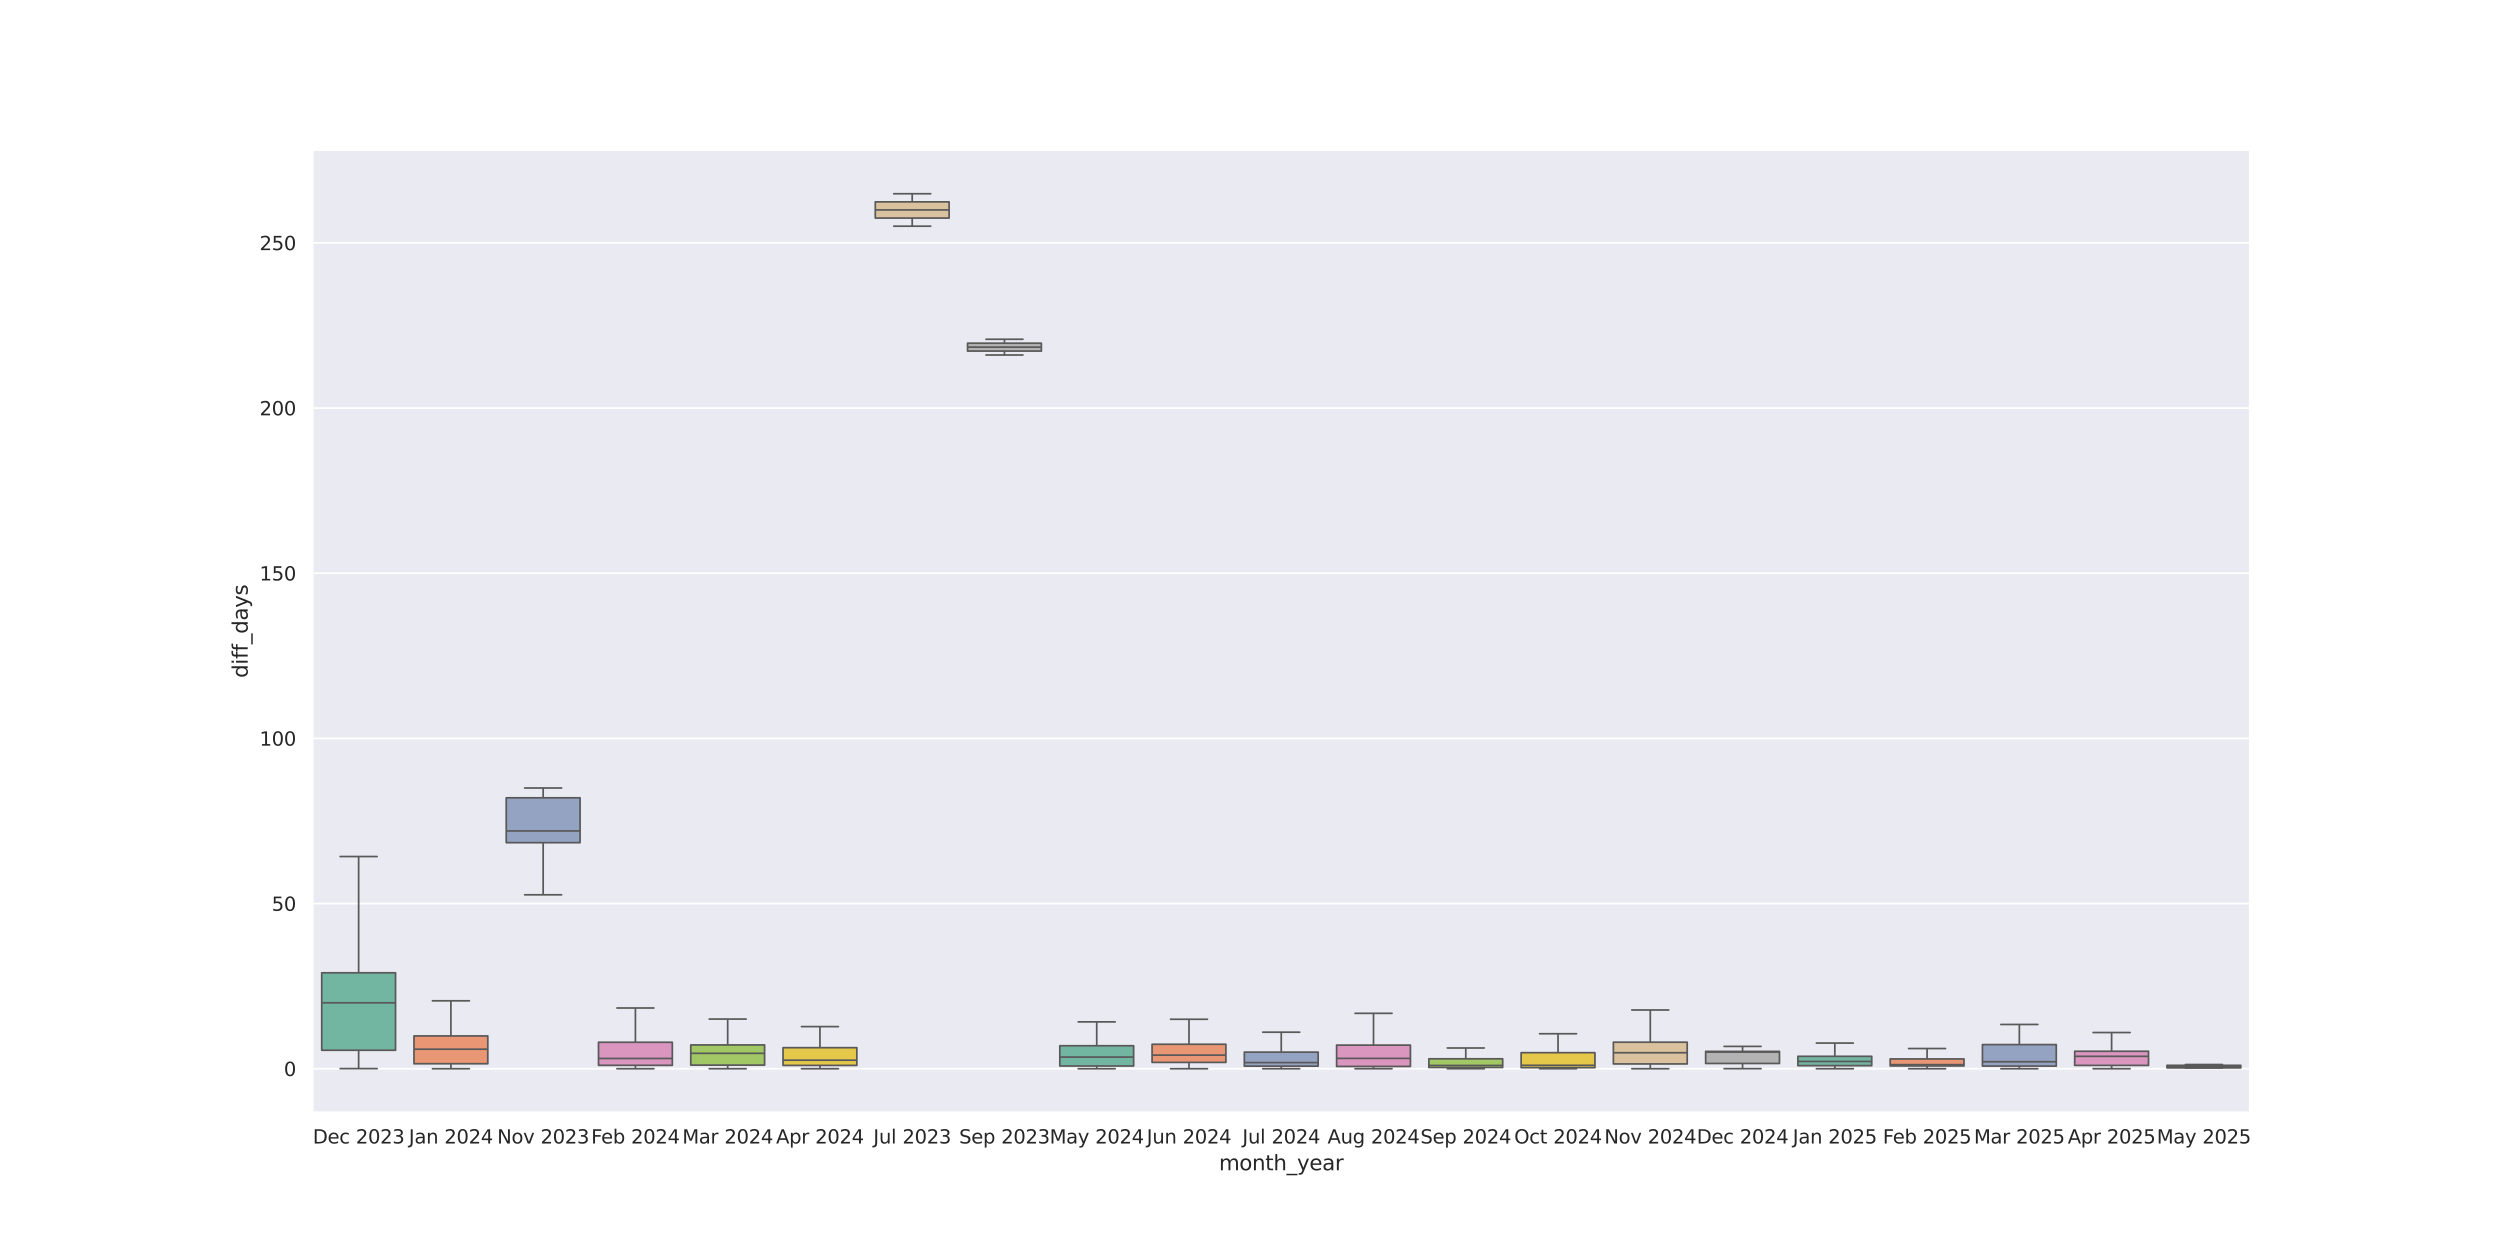 <?xml version="1.0" encoding="utf-8" standalone="no"?>
<!DOCTYPE svg PUBLIC "-//W3C//DTD SVG 1.1//EN"
  "http://www.w3.org/Graphics/SVG/1.1/DTD/svg11.dtd">
<svg xmlns:xlink="http://www.w3.org/1999/xlink" width="1440pt" height="720pt" viewBox="0 0 1440 720" xmlns="http://www.w3.org/2000/svg" version="1.1">
 <defs>
  <style type="text/css">*{stroke-linejoin: round; stroke-linecap: butt}</style>
 </defs>
 <g id="figure_1">
  <g id="patch_1">
   <path d="M 0 720 
L 1440 720 
L 1440 0 
L 0 0 
z
" style="fill: #ffffff"/>
  </g>
  <g id="axes_1">
   <g id="patch_2">
    <path d="M 180 640.8 
L 1296 640.8 
L 1296 86.4 
L 180 86.4 
z
" style="fill: #eaeaf2"/>
   </g>
   <g id="matplotlib.axis_1">
    <g id="xtick_1">
     <g id="text_1">
      <!-- Dec 2023 -->
      <g style="fill: #262626" transform="translate(180.183 658.658) scale(0.11 -0.11)">
       <defs>
        <path id="DejaVuSans-44" d="M 1259 4147 
L 1259 519 
L 2022 519 
Q 2988 519 3436 956 
Q 3884 1394 3884 2338 
Q 3884 3275 3436 3711 
Q 2988 4147 2022 4147 
L 1259 4147 
z
M 628 4666 
L 1925 4666 
Q 3281 4666 3915 4102 
Q 4550 3538 4550 2338 
Q 4550 1131 3912 565 
Q 3275 0 1925 0 
L 628 0 
L 628 4666 
z
" transform="scale(0.016)"/>
        <path id="DejaVuSans-65" d="M 3597 1894 
L 3597 1613 
L 953 1613 
Q 991 1019 1311 708 
Q 1631 397 2203 397 
Q 2534 397 2845 478 
Q 3156 559 3463 722 
L 3463 178 
Q 3153 47 2828 -22 
Q 2503 -91 2169 -91 
Q 1331 -91 842 396 
Q 353 884 353 1716 
Q 353 2575 817 3079 
Q 1281 3584 2069 3584 
Q 2775 3584 3186 3129 
Q 3597 2675 3597 1894 
z
M 3022 2063 
Q 3016 2534 2758 2815 
Q 2500 3097 2075 3097 
Q 1594 3097 1305 2825 
Q 1016 2553 972 2059 
L 3022 2063 
z
" transform="scale(0.016)"/>
        <path id="DejaVuSans-63" d="M 3122 3366 
L 3122 2828 
Q 2878 2963 2633 3030 
Q 2388 3097 2138 3097 
Q 1578 3097 1268 2742 
Q 959 2388 959 1747 
Q 959 1106 1268 751 
Q 1578 397 2138 397 
Q 2388 397 2633 464 
Q 2878 531 3122 666 
L 3122 134 
Q 2881 22 2623 -34 
Q 2366 -91 2075 -91 
Q 1284 -91 818 406 
Q 353 903 353 1747 
Q 353 2603 823 3093 
Q 1294 3584 2113 3584 
Q 2378 3584 2631 3529 
Q 2884 3475 3122 3366 
z
" transform="scale(0.016)"/>
        <path id="DejaVuSans-20" transform="scale(0.016)"/>
        <path id="DejaVuSans-32" d="M 1228 531 
L 3431 531 
L 3431 0 
L 469 0 
L 469 531 
Q 828 903 1448 1529 
Q 2069 2156 2228 2338 
Q 2531 2678 2651 2914 
Q 2772 3150 2772 3378 
Q 2772 3750 2511 3984 
Q 2250 4219 1831 4219 
Q 1534 4219 1204 4116 
Q 875 4013 500 3803 
L 500 4441 
Q 881 4594 1212 4672 
Q 1544 4750 1819 4750 
Q 2544 4750 2975 4387 
Q 3406 4025 3406 3419 
Q 3406 3131 3298 2873 
Q 3191 2616 2906 2266 
Q 2828 2175 2409 1742 
Q 1991 1309 1228 531 
z
" transform="scale(0.016)"/>
        <path id="DejaVuSans-30" d="M 2034 4250 
Q 1547 4250 1301 3770 
Q 1056 3291 1056 2328 
Q 1056 1369 1301 889 
Q 1547 409 2034 409 
Q 2525 409 2770 889 
Q 3016 1369 3016 2328 
Q 3016 3291 2770 3770 
Q 2525 4250 2034 4250 
z
M 2034 4750 
Q 2819 4750 3233 4129 
Q 3647 3509 3647 2328 
Q 3647 1150 3233 529 
Q 2819 -91 2034 -91 
Q 1250 -91 836 529 
Q 422 1150 422 2328 
Q 422 3509 836 4129 
Q 1250 4750 2034 4750 
z
" transform="scale(0.016)"/>
        <path id="DejaVuSans-33" d="M 2597 2516 
Q 3050 2419 3304 2112 
Q 3559 1806 3559 1356 
Q 3559 666 3084 287 
Q 2609 -91 1734 -91 
Q 1441 -91 1130 -33 
Q 819 25 488 141 
L 488 750 
Q 750 597 1062 519 
Q 1375 441 1716 441 
Q 2309 441 2620 675 
Q 2931 909 2931 1356 
Q 2931 1769 2642 2001 
Q 2353 2234 1838 2234 
L 1294 2234 
L 1294 2753 
L 1863 2753 
Q 2328 2753 2575 2939 
Q 2822 3125 2822 3475 
Q 2822 3834 2567 4026 
Q 2313 4219 1838 4219 
Q 1578 4219 1281 4162 
Q 984 4106 628 3988 
L 628 4550 
Q 988 4650 1302 4700 
Q 1616 4750 1894 4750 
Q 2613 4750 3031 4423 
Q 3450 4097 3450 3541 
Q 3450 3153 3228 2886 
Q 3006 2619 2597 2516 
z
" transform="scale(0.016)"/>
       </defs>
       <use xlink:href="#DejaVuSans-44"/>
       <use xlink:href="#DejaVuSans-65" transform="translate(77.002 0)"/>
       <use xlink:href="#DejaVuSans-63" transform="translate(138.525 0)"/>
       <use xlink:href="#DejaVuSans-20" transform="translate(193.506 0)"/>
       <use xlink:href="#DejaVuSans-32" transform="translate(225.293 0)"/>
       <use xlink:href="#DejaVuSans-30" transform="translate(288.916 0)"/>
       <use xlink:href="#DejaVuSans-32" transform="translate(352.539 0)"/>
       <use xlink:href="#DejaVuSans-33" transform="translate(416.162 0)"/>
      </g>
     </g>
    </g>
    <g id="xtick_2">
     <g id="text_2">
      <!-- Jan 2024 -->
      <g style="fill: #262626" transform="translate(235.49 658.658) scale(0.11 -0.11)">
       <defs>
        <path id="DejaVuSans-4a" d="M 628 4666 
L 1259 4666 
L 1259 325 
Q 1259 -519 939 -900 
Q 619 -1281 -91 -1281 
L -331 -1281 
L -331 -750 
L -134 -750 
Q 284 -750 456 -515 
Q 628 -281 628 325 
L 628 4666 
z
" transform="scale(0.016)"/>
        <path id="DejaVuSans-61" d="M 2194 1759 
Q 1497 1759 1228 1600 
Q 959 1441 959 1056 
Q 959 750 1161 570 
Q 1363 391 1709 391 
Q 2188 391 2477 730 
Q 2766 1069 2766 1631 
L 2766 1759 
L 2194 1759 
z
M 3341 1997 
L 3341 0 
L 2766 0 
L 2766 531 
Q 2569 213 2275 61 
Q 1981 -91 1556 -91 
Q 1019 -91 701 211 
Q 384 513 384 1019 
Q 384 1609 779 1909 
Q 1175 2209 1959 2209 
L 2766 2209 
L 2766 2266 
Q 2766 2663 2505 2880 
Q 2244 3097 1772 3097 
Q 1472 3097 1187 3025 
Q 903 2953 641 2809 
L 641 3341 
Q 956 3463 1253 3523 
Q 1550 3584 1831 3584 
Q 2591 3584 2966 3190 
Q 3341 2797 3341 1997 
z
" transform="scale(0.016)"/>
        <path id="DejaVuSans-6e" d="M 3513 2113 
L 3513 0 
L 2938 0 
L 2938 2094 
Q 2938 2591 2744 2837 
Q 2550 3084 2163 3084 
Q 1697 3084 1428 2787 
Q 1159 2491 1159 1978 
L 1159 0 
L 581 0 
L 581 3500 
L 1159 3500 
L 1159 2956 
Q 1366 3272 1645 3428 
Q 1925 3584 2291 3584 
Q 2894 3584 3203 3211 
Q 3513 2838 3513 2113 
z
" transform="scale(0.016)"/>
        <path id="DejaVuSans-34" d="M 2419 4116 
L 825 1625 
L 2419 1625 
L 2419 4116 
z
M 2253 4666 
L 3047 4666 
L 3047 1625 
L 3713 1625 
L 3713 1100 
L 3047 1100 
L 3047 0 
L 2419 0 
L 2419 1100 
L 313 1100 
L 313 1709 
L 2253 4666 
z
" transform="scale(0.016)"/>
       </defs>
       <use xlink:href="#DejaVuSans-4a"/>
       <use xlink:href="#DejaVuSans-61" transform="translate(29.492 0)"/>
       <use xlink:href="#DejaVuSans-6e" transform="translate(90.771 0)"/>
       <use xlink:href="#DejaVuSans-20" transform="translate(154.15 0)"/>
       <use xlink:href="#DejaVuSans-32" transform="translate(185.938 0)"/>
       <use xlink:href="#DejaVuSans-30" transform="translate(249.561 0)"/>
       <use xlink:href="#DejaVuSans-32" transform="translate(313.184 0)"/>
       <use xlink:href="#DejaVuSans-34" transform="translate(376.807 0)"/>
      </g>
     </g>
    </g>
    <g id="xtick_3">
     <g id="text_3">
      <!-- Nov 2023 -->
      <g style="fill: #262626" transform="translate(286.376 658.658) scale(0.11 -0.11)">
       <defs>
        <path id="DejaVuSans-4e" d="M 628 4666 
L 1478 4666 
L 3547 763 
L 3547 4666 
L 4159 4666 
L 4159 0 
L 3309 0 
L 1241 3903 
L 1241 0 
L 628 0 
L 628 4666 
z
" transform="scale(0.016)"/>
        <path id="DejaVuSans-6f" d="M 1959 3097 
Q 1497 3097 1228 2736 
Q 959 2375 959 1747 
Q 959 1119 1226 758 
Q 1494 397 1959 397 
Q 2419 397 2687 759 
Q 2956 1122 2956 1747 
Q 2956 2369 2687 2733 
Q 2419 3097 1959 3097 
z
M 1959 3584 
Q 2709 3584 3137 3096 
Q 3566 2609 3566 1747 
Q 3566 888 3137 398 
Q 2709 -91 1959 -91 
Q 1206 -91 779 398 
Q 353 888 353 1747 
Q 353 2609 779 3096 
Q 1206 3584 1959 3584 
z
" transform="scale(0.016)"/>
        <path id="DejaVuSans-76" d="M 191 3500 
L 800 3500 
L 1894 563 
L 2988 3500 
L 3597 3500 
L 2284 0 
L 1503 0 
L 191 3500 
z
" transform="scale(0.016)"/>
       </defs>
       <use xlink:href="#DejaVuSans-4e"/>
       <use xlink:href="#DejaVuSans-6f" transform="translate(74.805 0)"/>
       <use xlink:href="#DejaVuSans-76" transform="translate(135.986 0)"/>
       <use xlink:href="#DejaVuSans-20" transform="translate(195.166 0)"/>
       <use xlink:href="#DejaVuSans-32" transform="translate(226.953 0)"/>
       <use xlink:href="#DejaVuSans-30" transform="translate(290.576 0)"/>
       <use xlink:href="#DejaVuSans-32" transform="translate(354.199 0)"/>
       <use xlink:href="#DejaVuSans-33" transform="translate(417.822 0)"/>
      </g>
     </g>
    </g>
    <g id="xtick_4">
     <g id="text_4">
      <!-- Feb 2024 -->
      <g style="fill: #262626" transform="translate(340.518 658.658) scale(0.11 -0.11)">
       <defs>
        <path id="DejaVuSans-46" d="M 628 4666 
L 3309 4666 
L 3309 4134 
L 1259 4134 
L 1259 2759 
L 3109 2759 
L 3109 2228 
L 1259 2228 
L 1259 0 
L 628 0 
L 628 4666 
z
" transform="scale(0.016)"/>
        <path id="DejaVuSans-62" d="M 3116 1747 
Q 3116 2381 2855 2742 
Q 2594 3103 2138 3103 
Q 1681 3103 1420 2742 
Q 1159 2381 1159 1747 
Q 1159 1113 1420 752 
Q 1681 391 2138 391 
Q 2594 391 2855 752 
Q 3116 1113 3116 1747 
z
M 1159 2969 
Q 1341 3281 1617 3432 
Q 1894 3584 2278 3584 
Q 2916 3584 3314 3078 
Q 3713 2572 3713 1747 
Q 3713 922 3314 415 
Q 2916 -91 2278 -91 
Q 1894 -91 1617 61 
Q 1341 213 1159 525 
L 1159 0 
L 581 0 
L 581 4863 
L 1159 4863 
L 1159 2969 
z
" transform="scale(0.016)"/>
       </defs>
       <use xlink:href="#DejaVuSans-46"/>
       <use xlink:href="#DejaVuSans-65" transform="translate(52.02 0)"/>
       <use xlink:href="#DejaVuSans-62" transform="translate(113.543 0)"/>
       <use xlink:href="#DejaVuSans-20" transform="translate(177.02 0)"/>
       <use xlink:href="#DejaVuSans-32" transform="translate(208.807 0)"/>
       <use xlink:href="#DejaVuSans-30" transform="translate(272.43 0)"/>
       <use xlink:href="#DejaVuSans-32" transform="translate(336.053 0)"/>
       <use xlink:href="#DejaVuSans-34" transform="translate(399.676 0)"/>
      </g>
     </g>
    </g>
    <g id="xtick_5">
     <g id="text_5">
      <!-- Mar 2024 -->
      <g style="fill: #262626" transform="translate(393.02 658.658) scale(0.11 -0.11)">
       <defs>
        <path id="DejaVuSans-4d" d="M 628 4666 
L 1569 4666 
L 2759 1491 
L 3956 4666 
L 4897 4666 
L 4897 0 
L 4281 0 
L 4281 4097 
L 3078 897 
L 2444 897 
L 1241 4097 
L 1241 0 
L 628 0 
L 628 4666 
z
" transform="scale(0.016)"/>
        <path id="DejaVuSans-72" d="M 2631 2963 
Q 2534 3019 2420 3045 
Q 2306 3072 2169 3072 
Q 1681 3072 1420 2755 
Q 1159 2438 1159 1844 
L 1159 0 
L 581 0 
L 581 3500 
L 1159 3500 
L 1159 2956 
Q 1341 3275 1631 3429 
Q 1922 3584 2338 3584 
Q 2397 3584 2469 3576 
Q 2541 3569 2628 3553 
L 2631 2963 
z
" transform="scale(0.016)"/>
       </defs>
       <use xlink:href="#DejaVuSans-4d"/>
       <use xlink:href="#DejaVuSans-61" transform="translate(86.279 0)"/>
       <use xlink:href="#DejaVuSans-72" transform="translate(147.559 0)"/>
       <use xlink:href="#DejaVuSans-20" transform="translate(188.672 0)"/>
       <use xlink:href="#DejaVuSans-32" transform="translate(220.459 0)"/>
       <use xlink:href="#DejaVuSans-30" transform="translate(284.082 0)"/>
       <use xlink:href="#DejaVuSans-32" transform="translate(347.705 0)"/>
       <use xlink:href="#DejaVuSans-34" transform="translate(411.328 0)"/>
      </g>
     </g>
    </g>
    <g id="xtick_6">
     <g id="text_6">
      <!-- Apr 2024 -->
      <g style="fill: #262626" transform="translate(447.025 658.658) scale(0.11 -0.11)">
       <defs>
        <path id="DejaVuSans-41" d="M 2188 4044 
L 1331 1722 
L 3047 1722 
L 2188 4044 
z
M 1831 4666 
L 2547 4666 
L 4325 0 
L 3669 0 
L 3244 1197 
L 1141 1197 
L 716 0 
L 50 0 
L 1831 4666 
z
" transform="scale(0.016)"/>
        <path id="DejaVuSans-70" d="M 1159 525 
L 1159 -1331 
L 581 -1331 
L 581 3500 
L 1159 3500 
L 1159 2969 
Q 1341 3281 1617 3432 
Q 1894 3584 2278 3584 
Q 2916 3584 3314 3078 
Q 3713 2572 3713 1747 
Q 3713 922 3314 415 
Q 2916 -91 2278 -91 
Q 1894 -91 1617 61 
Q 1341 213 1159 525 
z
M 3116 1747 
Q 3116 2381 2855 2742 
Q 2594 3103 2138 3103 
Q 1681 3103 1420 2742 
Q 1159 2381 1159 1747 
Q 1159 1113 1420 752 
Q 1681 391 2138 391 
Q 2594 391 2855 752 
Q 3116 1113 3116 1747 
z
" transform="scale(0.016)"/>
       </defs>
       <use xlink:href="#DejaVuSans-41"/>
       <use xlink:href="#DejaVuSans-70" transform="translate(68.408 0)"/>
       <use xlink:href="#DejaVuSans-72" transform="translate(131.885 0)"/>
       <use xlink:href="#DejaVuSans-20" transform="translate(172.998 0)"/>
       <use xlink:href="#DejaVuSans-32" transform="translate(204.785 0)"/>
       <use xlink:href="#DejaVuSans-30" transform="translate(268.408 0)"/>
       <use xlink:href="#DejaVuSans-32" transform="translate(332.031 0)"/>
       <use xlink:href="#DejaVuSans-34" transform="translate(395.654 0)"/>
      </g>
     </g>
    </g>
    <g id="xtick_7">
     <g id="text_7">
      <!-- Jul 2023 -->
      <g style="fill: #262626" transform="translate(503.047 658.658) scale(0.11 -0.11)">
       <defs>
        <path id="DejaVuSans-75" d="M 544 1381 
L 544 3500 
L 1119 3500 
L 1119 1403 
Q 1119 906 1312 657 
Q 1506 409 1894 409 
Q 2359 409 2629 706 
Q 2900 1003 2900 1516 
L 2900 3500 
L 3475 3500 
L 3475 0 
L 2900 0 
L 2900 538 
Q 2691 219 2414 64 
Q 2138 -91 1772 -91 
Q 1169 -91 856 284 
Q 544 659 544 1381 
z
M 1991 3584 
L 1991 3584 
z
" transform="scale(0.016)"/>
        <path id="DejaVuSans-6c" d="M 603 4863 
L 1178 4863 
L 1178 0 
L 603 0 
L 603 4863 
z
" transform="scale(0.016)"/>
       </defs>
       <use xlink:href="#DejaVuSans-4a"/>
       <use xlink:href="#DejaVuSans-75" transform="translate(29.492 0)"/>
       <use xlink:href="#DejaVuSans-6c" transform="translate(92.871 0)"/>
       <use xlink:href="#DejaVuSans-20" transform="translate(120.654 0)"/>
       <use xlink:href="#DejaVuSans-32" transform="translate(152.441 0)"/>
       <use xlink:href="#DejaVuSans-30" transform="translate(216.064 0)"/>
       <use xlink:href="#DejaVuSans-32" transform="translate(279.688 0)"/>
       <use xlink:href="#DejaVuSans-33" transform="translate(343.311 0)"/>
      </g>
     </g>
    </g>
    <g id="xtick_8">
     <g id="text_8">
      <!-- Sep 2023 -->
      <g style="fill: #262626" transform="translate(552.458 658.658) scale(0.11 -0.11)">
       <defs>
        <path id="DejaVuSans-53" d="M 3425 4513 
L 3425 3897 
Q 3066 4069 2747 4153 
Q 2428 4238 2131 4238 
Q 1616 4238 1336 4038 
Q 1056 3838 1056 3469 
Q 1056 3159 1242 3001 
Q 1428 2844 1947 2747 
L 2328 2669 
Q 3034 2534 3370 2195 
Q 3706 1856 3706 1288 
Q 3706 609 3251 259 
Q 2797 -91 1919 -91 
Q 1588 -91 1214 -16 
Q 841 59 441 206 
L 441 856 
Q 825 641 1194 531 
Q 1563 422 1919 422 
Q 2459 422 2753 634 
Q 3047 847 3047 1241 
Q 3047 1584 2836 1778 
Q 2625 1972 2144 2069 
L 1759 2144 
Q 1053 2284 737 2584 
Q 422 2884 422 3419 
Q 422 4038 858 4394 
Q 1294 4750 2059 4750 
Q 2388 4750 2728 4690 
Q 3069 4631 3425 4513 
z
" transform="scale(0.016)"/>
       </defs>
       <use xlink:href="#DejaVuSans-53"/>
       <use xlink:href="#DejaVuSans-65" transform="translate(63.477 0)"/>
       <use xlink:href="#DejaVuSans-70" transform="translate(125 0)"/>
       <use xlink:href="#DejaVuSans-20" transform="translate(188.477 0)"/>
       <use xlink:href="#DejaVuSans-32" transform="translate(220.264 0)"/>
       <use xlink:href="#DejaVuSans-30" transform="translate(283.887 0)"/>
       <use xlink:href="#DejaVuSans-32" transform="translate(347.51 0)"/>
       <use xlink:href="#DejaVuSans-33" transform="translate(411.133 0)"/>
      </g>
     </g>
    </g>
    <g id="xtick_9">
     <g id="text_9">
      <!-- May 2024 -->
      <g style="fill: #262626" transform="translate(604.598 658.658) scale(0.11 -0.11)">
       <defs>
        <path id="DejaVuSans-79" d="M 2059 -325 
Q 1816 -950 1584 -1140 
Q 1353 -1331 966 -1331 
L 506 -1331 
L 506 -850 
L 844 -850 
Q 1081 -850 1212 -737 
Q 1344 -625 1503 -206 
L 1606 56 
L 191 3500 
L 800 3500 
L 1894 763 
L 2988 3500 
L 3597 3500 
L 2059 -325 
z
" transform="scale(0.016)"/>
       </defs>
       <use xlink:href="#DejaVuSans-4d"/>
       <use xlink:href="#DejaVuSans-61" transform="translate(86.279 0)"/>
       <use xlink:href="#DejaVuSans-79" transform="translate(147.559 0)"/>
       <use xlink:href="#DejaVuSans-20" transform="translate(206.738 0)"/>
       <use xlink:href="#DejaVuSans-32" transform="translate(238.525 0)"/>
       <use xlink:href="#DejaVuSans-30" transform="translate(302.148 0)"/>
       <use xlink:href="#DejaVuSans-32" transform="translate(365.771 0)"/>
       <use xlink:href="#DejaVuSans-34" transform="translate(429.395 0)"/>
      </g>
     </g>
    </g>
    <g id="xtick_10">
     <g id="text_10">
      <!-- Jun 2024 -->
      <g style="fill: #262626" transform="translate(660.518 658.658) scale(0.11 -0.11)">
       <use xlink:href="#DejaVuSans-4a"/>
       <use xlink:href="#DejaVuSans-75" transform="translate(29.492 0)"/>
       <use xlink:href="#DejaVuSans-6e" transform="translate(92.871 0)"/>
       <use xlink:href="#DejaVuSans-20" transform="translate(156.25 0)"/>
       <use xlink:href="#DejaVuSans-32" transform="translate(188.037 0)"/>
       <use xlink:href="#DejaVuSans-30" transform="translate(251.66 0)"/>
       <use xlink:href="#DejaVuSans-32" transform="translate(315.283 0)"/>
       <use xlink:href="#DejaVuSans-34" transform="translate(378.906 0)"/>
      </g>
     </g>
    </g>
    <g id="xtick_11">
     <g id="text_11">
      <!-- Jul 2024 -->
      <g style="fill: #262626" transform="translate(715.618 658.658) scale(0.11 -0.11)">
       <use xlink:href="#DejaVuSans-4a"/>
       <use xlink:href="#DejaVuSans-75" transform="translate(29.492 0)"/>
       <use xlink:href="#DejaVuSans-6c" transform="translate(92.871 0)"/>
       <use xlink:href="#DejaVuSans-20" transform="translate(120.654 0)"/>
       <use xlink:href="#DejaVuSans-32" transform="translate(152.441 0)"/>
       <use xlink:href="#DejaVuSans-30" transform="translate(216.064 0)"/>
       <use xlink:href="#DejaVuSans-32" transform="translate(279.688 0)"/>
       <use xlink:href="#DejaVuSans-34" transform="translate(343.311 0)"/>
      </g>
     </g>
    </g>
    <g id="xtick_12">
     <g id="text_12">
      <!-- Aug 2024 -->
      <g style="fill: #262626" transform="translate(764.658 658.658) scale(0.11 -0.11)">
       <defs>
        <path id="DejaVuSans-67" d="M 2906 1791 
Q 2906 2416 2648 2759 
Q 2391 3103 1925 3103 
Q 1463 3103 1205 2759 
Q 947 2416 947 1791 
Q 947 1169 1205 825 
Q 1463 481 1925 481 
Q 2391 481 2648 825 
Q 2906 1169 2906 1791 
z
M 3481 434 
Q 3481 -459 3084 -895 
Q 2688 -1331 1869 -1331 
Q 1566 -1331 1297 -1286 
Q 1028 -1241 775 -1147 
L 775 -588 
Q 1028 -725 1275 -790 
Q 1522 -856 1778 -856 
Q 2344 -856 2625 -561 
Q 2906 -266 2906 331 
L 2906 616 
Q 2728 306 2450 153 
Q 2172 0 1784 0 
Q 1141 0 747 490 
Q 353 981 353 1791 
Q 353 2603 747 3093 
Q 1141 3584 1784 3584 
Q 2172 3584 2450 3431 
Q 2728 3278 2906 2969 
L 2906 3500 
L 3481 3500 
L 3481 434 
z
" transform="scale(0.016)"/>
       </defs>
       <use xlink:href="#DejaVuSans-41"/>
       <use xlink:href="#DejaVuSans-75" transform="translate(68.408 0)"/>
       <use xlink:href="#DejaVuSans-67" transform="translate(131.787 0)"/>
       <use xlink:href="#DejaVuSans-20" transform="translate(195.264 0)"/>
       <use xlink:href="#DejaVuSans-32" transform="translate(227.051 0)"/>
       <use xlink:href="#DejaVuSans-30" transform="translate(290.674 0)"/>
       <use xlink:href="#DejaVuSans-32" transform="translate(354.297 0)"/>
       <use xlink:href="#DejaVuSans-34" transform="translate(417.92 0)"/>
      </g>
     </g>
    </g>
    <g id="xtick_13">
     <g id="text_13">
      <!-- Sep 2024 -->
      <g style="fill: #262626" transform="translate(818.173 658.658) scale(0.11 -0.11)">
       <use xlink:href="#DejaVuSans-53"/>
       <use xlink:href="#DejaVuSans-65" transform="translate(63.477 0)"/>
       <use xlink:href="#DejaVuSans-70" transform="translate(125 0)"/>
       <use xlink:href="#DejaVuSans-20" transform="translate(188.477 0)"/>
       <use xlink:href="#DejaVuSans-32" transform="translate(220.264 0)"/>
       <use xlink:href="#DejaVuSans-30" transform="translate(283.887 0)"/>
       <use xlink:href="#DejaVuSans-32" transform="translate(347.51 0)"/>
       <use xlink:href="#DejaVuSans-34" transform="translate(411.133 0)"/>
      </g>
     </g>
    </g>
    <g id="xtick_14">
     <g id="text_14">
      <!-- Oct 2024 -->
      <g style="fill: #262626" transform="translate(872.173 658.658) scale(0.11 -0.11)">
       <defs>
        <path id="DejaVuSans-4f" d="M 2522 4238 
Q 1834 4238 1429 3725 
Q 1025 3213 1025 2328 
Q 1025 1447 1429 934 
Q 1834 422 2522 422 
Q 3209 422 3611 934 
Q 4013 1447 4013 2328 
Q 4013 3213 3611 3725 
Q 3209 4238 2522 4238 
z
M 2522 4750 
Q 3503 4750 4090 4092 
Q 4678 3434 4678 2328 
Q 4678 1225 4090 567 
Q 3503 -91 2522 -91 
Q 1538 -91 948 565 
Q 359 1222 359 2328 
Q 359 3434 948 4092 
Q 1538 4750 2522 4750 
z
" transform="scale(0.016)"/>
        <path id="DejaVuSans-74" d="M 1172 4494 
L 1172 3500 
L 2356 3500 
L 2356 3053 
L 1172 3053 
L 1172 1153 
Q 1172 725 1289 603 
Q 1406 481 1766 481 
L 2356 481 
L 2356 0 
L 1766 0 
Q 1100 0 847 248 
Q 594 497 594 1153 
L 594 3053 
L 172 3053 
L 172 3500 
L 594 3500 
L 594 4494 
L 1172 4494 
z
" transform="scale(0.016)"/>
       </defs>
       <use xlink:href="#DejaVuSans-4f"/>
       <use xlink:href="#DejaVuSans-63" transform="translate(78.711 0)"/>
       <use xlink:href="#DejaVuSans-74" transform="translate(133.691 0)"/>
       <use xlink:href="#DejaVuSans-20" transform="translate(172.9 0)"/>
       <use xlink:href="#DejaVuSans-32" transform="translate(204.688 0)"/>
       <use xlink:href="#DejaVuSans-30" transform="translate(268.311 0)"/>
       <use xlink:href="#DejaVuSans-32" transform="translate(331.934 0)"/>
       <use xlink:href="#DejaVuSans-34" transform="translate(395.557 0)"/>
      </g>
     </g>
    </g>
    <g id="xtick_15">
     <g id="text_15">
      <!-- Nov 2024 -->
      <g style="fill: #262626" transform="translate(924.091 658.658) scale(0.11 -0.11)">
       <use xlink:href="#DejaVuSans-4e"/>
       <use xlink:href="#DejaVuSans-6f" transform="translate(74.805 0)"/>
       <use xlink:href="#DejaVuSans-76" transform="translate(135.986 0)"/>
       <use xlink:href="#DejaVuSans-20" transform="translate(195.166 0)"/>
       <use xlink:href="#DejaVuSans-32" transform="translate(226.953 0)"/>
       <use xlink:href="#DejaVuSans-30" transform="translate(290.576 0)"/>
       <use xlink:href="#DejaVuSans-32" transform="translate(354.199 0)"/>
       <use xlink:href="#DejaVuSans-34" transform="translate(417.822 0)"/>
      </g>
     </g>
    </g>
    <g id="xtick_16">
     <g id="text_16">
      <!-- Dec 2024 -->
      <g style="fill: #262626" transform="translate(977.325 658.658) scale(0.11 -0.11)">
       <use xlink:href="#DejaVuSans-44"/>
       <use xlink:href="#DejaVuSans-65" transform="translate(77.002 0)"/>
       <use xlink:href="#DejaVuSans-63" transform="translate(138.525 0)"/>
       <use xlink:href="#DejaVuSans-20" transform="translate(193.506 0)"/>
       <use xlink:href="#DejaVuSans-32" transform="translate(225.293 0)"/>
       <use xlink:href="#DejaVuSans-30" transform="translate(288.916 0)"/>
       <use xlink:href="#DejaVuSans-32" transform="translate(352.539 0)"/>
       <use xlink:href="#DejaVuSans-34" transform="translate(416.162 0)"/>
      </g>
     </g>
    </g>
    <g id="xtick_17">
     <g id="text_17">
      <!-- Jan 2025 -->
      <g style="fill: #262626" transform="translate(1032.633 658.658) scale(0.11 -0.11)">
       <defs>
        <path id="DejaVuSans-35" d="M 691 4666 
L 3169 4666 
L 3169 4134 
L 1269 4134 
L 1269 2991 
Q 1406 3038 1543 3061 
Q 1681 3084 1819 3084 
Q 2600 3084 3056 2656 
Q 3513 2228 3513 1497 
Q 3513 744 3044 326 
Q 2575 -91 1722 -91 
Q 1428 -91 1123 -41 
Q 819 9 494 109 
L 494 744 
Q 775 591 1075 516 
Q 1375 441 1709 441 
Q 2250 441 2565 725 
Q 2881 1009 2881 1497 
Q 2881 1984 2565 2268 
Q 2250 2553 1709 2553 
Q 1456 2553 1204 2497 
Q 953 2441 691 2322 
L 691 4666 
z
" transform="scale(0.016)"/>
       </defs>
       <use xlink:href="#DejaVuSans-4a"/>
       <use xlink:href="#DejaVuSans-61" transform="translate(29.492 0)"/>
       <use xlink:href="#DejaVuSans-6e" transform="translate(90.771 0)"/>
       <use xlink:href="#DejaVuSans-20" transform="translate(154.15 0)"/>
       <use xlink:href="#DejaVuSans-32" transform="translate(185.938 0)"/>
       <use xlink:href="#DejaVuSans-30" transform="translate(249.561 0)"/>
       <use xlink:href="#DejaVuSans-32" transform="translate(313.184 0)"/>
       <use xlink:href="#DejaVuSans-35" transform="translate(376.807 0)"/>
      </g>
     </g>
    </g>
    <g id="xtick_18">
     <g id="text_18">
      <!-- Feb 2025 -->
      <g style="fill: #262626" transform="translate(1084.518 658.658) scale(0.11 -0.11)">
       <use xlink:href="#DejaVuSans-46"/>
       <use xlink:href="#DejaVuSans-65" transform="translate(52.02 0)"/>
       <use xlink:href="#DejaVuSans-62" transform="translate(113.543 0)"/>
       <use xlink:href="#DejaVuSans-20" transform="translate(177.02 0)"/>
       <use xlink:href="#DejaVuSans-32" transform="translate(208.807 0)"/>
       <use xlink:href="#DejaVuSans-30" transform="translate(272.43 0)"/>
       <use xlink:href="#DejaVuSans-32" transform="translate(336.053 0)"/>
       <use xlink:href="#DejaVuSans-35" transform="translate(399.676 0)"/>
      </g>
     </g>
    </g>
    <g id="xtick_19">
     <g id="text_19">
      <!-- Mar 2025 -->
      <g style="fill: #262626" transform="translate(1137.02 658.658) scale(0.11 -0.11)">
       <use xlink:href="#DejaVuSans-4d"/>
       <use xlink:href="#DejaVuSans-61" transform="translate(86.279 0)"/>
       <use xlink:href="#DejaVuSans-72" transform="translate(147.559 0)"/>
       <use xlink:href="#DejaVuSans-20" transform="translate(188.672 0)"/>
       <use xlink:href="#DejaVuSans-32" transform="translate(220.459 0)"/>
       <use xlink:href="#DejaVuSans-30" transform="translate(284.082 0)"/>
       <use xlink:href="#DejaVuSans-32" transform="translate(347.705 0)"/>
       <use xlink:href="#DejaVuSans-35" transform="translate(411.328 0)"/>
      </g>
     </g>
    </g>
    <g id="xtick_20">
     <g id="text_20">
      <!-- Apr 2025 -->
      <g style="fill: #262626" transform="translate(1191.025 658.658) scale(0.11 -0.11)">
       <use xlink:href="#DejaVuSans-41"/>
       <use xlink:href="#DejaVuSans-70" transform="translate(68.408 0)"/>
       <use xlink:href="#DejaVuSans-72" transform="translate(131.885 0)"/>
       <use xlink:href="#DejaVuSans-20" transform="translate(172.998 0)"/>
       <use xlink:href="#DejaVuSans-32" transform="translate(204.785 0)"/>
       <use xlink:href="#DejaVuSans-30" transform="translate(268.408 0)"/>
       <use xlink:href="#DejaVuSans-32" transform="translate(332.031 0)"/>
       <use xlink:href="#DejaVuSans-35" transform="translate(395.654 0)"/>
      </g>
     </g>
    </g>
    <g id="xtick_21">
     <g id="text_21">
      <!-- May 2025 -->
      <g style="fill: #262626" transform="translate(1242.312 658.658) scale(0.11 -0.11)">
       <use xlink:href="#DejaVuSans-4d"/>
       <use xlink:href="#DejaVuSans-61" transform="translate(86.279 0)"/>
       <use xlink:href="#DejaVuSans-79" transform="translate(147.559 0)"/>
       <use xlink:href="#DejaVuSans-20" transform="translate(206.738 0)"/>
       <use xlink:href="#DejaVuSans-32" transform="translate(238.525 0)"/>
       <use xlink:href="#DejaVuSans-30" transform="translate(302.148 0)"/>
       <use xlink:href="#DejaVuSans-32" transform="translate(365.771 0)"/>
       <use xlink:href="#DejaVuSans-35" transform="translate(429.395 0)"/>
      </g>
     </g>
    </g>
    <g id="text_22">
     <!-- month_year -->
     <g style="fill: #262626" transform="translate(702.141 674.064) scale(0.12 -0.12)">
      <defs>
       <path id="DejaVuSans-6d" d="M 3328 2828 
Q 3544 3216 3844 3400 
Q 4144 3584 4550 3584 
Q 5097 3584 5394 3201 
Q 5691 2819 5691 2113 
L 5691 0 
L 5113 0 
L 5113 2094 
Q 5113 2597 4934 2840 
Q 4756 3084 4391 3084 
Q 3944 3084 3684 2787 
Q 3425 2491 3425 1978 
L 3425 0 
L 2847 0 
L 2847 2094 
Q 2847 2600 2669 2842 
Q 2491 3084 2119 3084 
Q 1678 3084 1418 2786 
Q 1159 2488 1159 1978 
L 1159 0 
L 581 0 
L 581 3500 
L 1159 3500 
L 1159 2956 
Q 1356 3278 1631 3431 
Q 1906 3584 2284 3584 
Q 2666 3584 2933 3390 
Q 3200 3197 3328 2828 
z
" transform="scale(0.016)"/>
       <path id="DejaVuSans-68" d="M 3513 2113 
L 3513 0 
L 2938 0 
L 2938 2094 
Q 2938 2591 2744 2837 
Q 2550 3084 2163 3084 
Q 1697 3084 1428 2787 
Q 1159 2491 1159 1978 
L 1159 0 
L 581 0 
L 581 4863 
L 1159 4863 
L 1159 2956 
Q 1366 3272 1645 3428 
Q 1925 3584 2291 3584 
Q 2894 3584 3203 3211 
Q 3513 2838 3513 2113 
z
" transform="scale(0.016)"/>
       <path id="DejaVuSans-5f" d="M 3263 -1063 
L 3263 -1509 
L -63 -1509 
L -63 -1063 
L 3263 -1063 
z
" transform="scale(0.016)"/>
      </defs>
      <use xlink:href="#DejaVuSans-6d"/>
      <use xlink:href="#DejaVuSans-6f" transform="translate(97.412 0)"/>
      <use xlink:href="#DejaVuSans-6e" transform="translate(158.594 0)"/>
      <use xlink:href="#DejaVuSans-74" transform="translate(221.973 0)"/>
      <use xlink:href="#DejaVuSans-68" transform="translate(261.182 0)"/>
      <use xlink:href="#DejaVuSans-5f" transform="translate(324.561 0)"/>
      <use xlink:href="#DejaVuSans-79" transform="translate(374.561 0)"/>
      <use xlink:href="#DejaVuSans-65" transform="translate(433.74 0)"/>
      <use xlink:href="#DejaVuSans-61" transform="translate(495.264 0)"/>
      <use xlink:href="#DejaVuSans-72" transform="translate(556.543 0)"/>
     </g>
    </g>
   </g>
   <g id="matplotlib.axis_2">
    <g id="ytick_1">
     <g id="line2d_1">
      <path d="M 180 615.6 
L 1296 615.6 
" clip-path="url(#p8dd778589e)" style="fill: none; stroke: #ffffff; stroke-linecap: round"/>
     </g>
     <g id="text_23">
      <!-- 0 -->
      <g style="fill: #262626" transform="translate(163.501 619.779) scale(0.11 -0.11)">
       <use xlink:href="#DejaVuSans-30"/>
      </g>
     </g>
    </g>
    <g id="ytick_2">
     <g id="line2d_2">
      <path d="M 180 520.46 
L 1296 520.46 
" clip-path="url(#p8dd778589e)" style="fill: none; stroke: #ffffff; stroke-linecap: round"/>
     </g>
     <g id="text_24">
      <!-- 50 -->
      <g style="fill: #262626" transform="translate(156.502 524.639) scale(0.11 -0.11)">
       <use xlink:href="#DejaVuSans-35"/>
       <use xlink:href="#DejaVuSans-30" transform="translate(63.623 0)"/>
      </g>
     </g>
    </g>
    <g id="ytick_3">
     <g id="line2d_3">
      <path d="M 180 425.32 
L 1296 425.32 
" clip-path="url(#p8dd778589e)" style="fill: none; stroke: #ffffff; stroke-linecap: round"/>
     </g>
     <g id="text_25">
      <!-- 100 -->
      <g style="fill: #262626" transform="translate(149.504 429.5) scale(0.11 -0.11)">
       <defs>
        <path id="DejaVuSans-31" d="M 794 531 
L 1825 531 
L 1825 4091 
L 703 3866 
L 703 4441 
L 1819 4666 
L 2450 4666 
L 2450 531 
L 3481 531 
L 3481 0 
L 794 0 
L 794 531 
z
" transform="scale(0.016)"/>
       </defs>
       <use xlink:href="#DejaVuSans-31"/>
       <use xlink:href="#DejaVuSans-30" transform="translate(63.623 0)"/>
       <use xlink:href="#DejaVuSans-30" transform="translate(127.246 0)"/>
      </g>
     </g>
    </g>
    <g id="ytick_4">
     <g id="line2d_4">
      <path d="M 180 330.181 
L 1296 330.181 
" clip-path="url(#p8dd778589e)" style="fill: none; stroke: #ffffff; stroke-linecap: round"/>
     </g>
     <g id="text_26">
      <!-- 150 -->
      <g style="fill: #262626" transform="translate(149.504 334.36) scale(0.11 -0.11)">
       <use xlink:href="#DejaVuSans-31"/>
       <use xlink:href="#DejaVuSans-35" transform="translate(63.623 0)"/>
       <use xlink:href="#DejaVuSans-30" transform="translate(127.246 0)"/>
      </g>
     </g>
    </g>
    <g id="ytick_5">
     <g id="line2d_5">
      <path d="M 180 235.041 
L 1296 235.041 
" clip-path="url(#p8dd778589e)" style="fill: none; stroke: #ffffff; stroke-linecap: round"/>
     </g>
     <g id="text_27">
      <!-- 200 -->
      <g style="fill: #262626" transform="translate(149.504 239.22) scale(0.11 -0.11)">
       <use xlink:href="#DejaVuSans-32"/>
       <use xlink:href="#DejaVuSans-30" transform="translate(63.623 0)"/>
       <use xlink:href="#DejaVuSans-30" transform="translate(127.246 0)"/>
      </g>
     </g>
    </g>
    <g id="ytick_6">
     <g id="line2d_6">
      <path d="M 180 139.901 
L 1296 139.901 
" clip-path="url(#p8dd778589e)" style="fill: none; stroke: #ffffff; stroke-linecap: round"/>
     </g>
     <g id="text_28">
      <!-- 250 -->
      <g style="fill: #262626" transform="translate(149.504 144.08) scale(0.11 -0.11)">
       <use xlink:href="#DejaVuSans-32"/>
       <use xlink:href="#DejaVuSans-35" transform="translate(63.623 0)"/>
       <use xlink:href="#DejaVuSans-30" transform="translate(127.246 0)"/>
      </g>
     </g>
    </g>
    <g id="text_29">
     <!-- diff_days -->
     <g style="fill: #262626" transform="translate(142.674 390.463) rotate(-90) scale(0.12 -0.12)">
      <defs>
       <path id="DejaVuSans-64" d="M 2906 2969 
L 2906 4863 
L 3481 4863 
L 3481 0 
L 2906 0 
L 2906 525 
Q 2725 213 2448 61 
Q 2172 -91 1784 -91 
Q 1150 -91 751 415 
Q 353 922 353 1747 
Q 353 2572 751 3078 
Q 1150 3584 1784 3584 
Q 2172 3584 2448 3432 
Q 2725 3281 2906 2969 
z
M 947 1747 
Q 947 1113 1208 752 
Q 1469 391 1925 391 
Q 2381 391 2643 752 
Q 2906 1113 2906 1747 
Q 2906 2381 2643 2742 
Q 2381 3103 1925 3103 
Q 1469 3103 1208 2742 
Q 947 2381 947 1747 
z
" transform="scale(0.016)"/>
       <path id="DejaVuSans-69" d="M 603 3500 
L 1178 3500 
L 1178 0 
L 603 0 
L 603 3500 
z
M 603 4863 
L 1178 4863 
L 1178 4134 
L 603 4134 
L 603 4863 
z
" transform="scale(0.016)"/>
       <path id="DejaVuSans-66" d="M 2375 4863 
L 2375 4384 
L 1825 4384 
Q 1516 4384 1395 4259 
Q 1275 4134 1275 3809 
L 1275 3500 
L 2222 3500 
L 2222 3053 
L 1275 3053 
L 1275 0 
L 697 0 
L 697 3053 
L 147 3053 
L 147 3500 
L 697 3500 
L 697 3744 
Q 697 4328 969 4595 
Q 1241 4863 1831 4863 
L 2375 4863 
z
" transform="scale(0.016)"/>
       <path id="DejaVuSans-73" d="M 2834 3397 
L 2834 2853 
Q 2591 2978 2328 3040 
Q 2066 3103 1784 3103 
Q 1356 3103 1142 2972 
Q 928 2841 928 2578 
Q 928 2378 1081 2264 
Q 1234 2150 1697 2047 
L 1894 2003 
Q 2506 1872 2764 1633 
Q 3022 1394 3022 966 
Q 3022 478 2636 193 
Q 2250 -91 1575 -91 
Q 1294 -91 989 -36 
Q 684 19 347 128 
L 347 722 
Q 666 556 975 473 
Q 1284 391 1588 391 
Q 1994 391 2212 530 
Q 2431 669 2431 922 
Q 2431 1156 2273 1281 
Q 2116 1406 1581 1522 
L 1381 1569 
Q 847 1681 609 1914 
Q 372 2147 372 2553 
Q 372 3047 722 3315 
Q 1072 3584 1716 3584 
Q 2034 3584 2315 3537 
Q 2597 3491 2834 3397 
z
" transform="scale(0.016)"/>
      </defs>
      <use xlink:href="#DejaVuSans-64"/>
      <use xlink:href="#DejaVuSans-69" transform="translate(63.477 0)"/>
      <use xlink:href="#DejaVuSans-66" transform="translate(91.26 0)"/>
      <use xlink:href="#DejaVuSans-66" transform="translate(126.465 0)"/>
      <use xlink:href="#DejaVuSans-5f" transform="translate(161.67 0)"/>
      <use xlink:href="#DejaVuSans-64" transform="translate(211.67 0)"/>
      <use xlink:href="#DejaVuSans-61" transform="translate(275.146 0)"/>
      <use xlink:href="#DejaVuSans-79" transform="translate(336.426 0)"/>
      <use xlink:href="#DejaVuSans-73" transform="translate(395.605 0)"/>
     </g>
    </g>
   </g>
   <g id="patch_3">
    <path d="M 185.314 604.962 
L 227.829 604.962 
L 227.829 560.32 
L 185.314 560.32 
L 185.314 604.962 
z
" clip-path="url(#p8dd778589e)" style="fill: #72b6a1; stroke: #595959; stroke-linejoin: miter"/>
   </g>
   <g id="line2d_7">
    <path d="M 206.571 604.962 
L 206.571 615.53 
" clip-path="url(#p8dd778589e)" style="fill: none; stroke: #595959"/>
   </g>
   <g id="line2d_8">
    <path d="M 206.571 560.32 
L 206.571 493.374 
" clip-path="url(#p8dd778589e)" style="fill: none; stroke: #595959"/>
   </g>
   <g id="line2d_9">
    <path d="M 195.943 615.53 
L 217.2 615.53 
" clip-path="url(#p8dd778589e)" style="fill: none; stroke: #595959; stroke-linecap: round"/>
   </g>
   <g id="line2d_10">
    <path d="M 195.943 493.374 
L 217.2 493.374 
" clip-path="url(#p8dd778589e)" style="fill: none; stroke: #595959; stroke-linecap: round"/>
   </g>
   <g id="patch_4">
    <path d="M 238.457 612.719 
L 280.971 612.719 
L 280.971 596.687 
L 238.457 596.687 
L 238.457 612.719 
z
" clip-path="url(#p8dd778589e)" style="fill: #e99675; stroke: #595959; stroke-linejoin: miter"/>
   </g>
   <g id="line2d_11">
    <path d="M 259.714 612.719 
L 259.714 615.585 
" clip-path="url(#p8dd778589e)" style="fill: none; stroke: #595959"/>
   </g>
   <g id="line2d_12">
    <path d="M 259.714 596.687 
L 259.714 576.463 
" clip-path="url(#p8dd778589e)" style="fill: none; stroke: #595959"/>
   </g>
   <g id="line2d_13">
    <path d="M 249.086 615.585 
L 270.343 615.585 
" clip-path="url(#p8dd778589e)" style="fill: none; stroke: #595959; stroke-linecap: round"/>
   </g>
   <g id="line2d_14">
    <path d="M 249.086 576.463 
L 270.343 576.463 
" clip-path="url(#p8dd778589e)" style="fill: none; stroke: #595959; stroke-linecap: round"/>
   </g>
   <g id="patch_5">
    <path d="M 291.6 485.38 
L 334.114 485.38 
L 334.114 459.54 
L 291.6 459.54 
L 291.6 485.38 
z
" clip-path="url(#p8dd778589e)" style="fill: #95a3c3; stroke: #595959; stroke-linejoin: miter"/>
   </g>
   <g id="line2d_15">
    <path d="M 312.857 485.38 
L 312.857 515.401 
" clip-path="url(#p8dd778589e)" style="fill: none; stroke: #595959"/>
   </g>
   <g id="line2d_16">
    <path d="M 312.857 459.54 
L 312.857 453.905 
" clip-path="url(#p8dd778589e)" style="fill: none; stroke: #595959"/>
   </g>
   <g id="line2d_17">
    <path d="M 302.229 515.401 
L 323.486 515.401 
" clip-path="url(#p8dd778589e)" style="fill: none; stroke: #595959; stroke-linecap: round"/>
   </g>
   <g id="line2d_18">
    <path d="M 302.229 453.905 
L 323.486 453.905 
" clip-path="url(#p8dd778589e)" style="fill: none; stroke: #595959; stroke-linecap: round"/>
   </g>
   <g id="patch_6">
    <path d="M 344.743 613.65 
L 387.257 613.65 
L 387.257 600.353 
L 344.743 600.353 
L 344.743 613.65 
z
" clip-path="url(#p8dd778589e)" style="fill: #db96c0; stroke: #595959; stroke-linejoin: miter"/>
   </g>
   <g id="line2d_19">
    <path d="M 366 613.65 
L 366 615.586 
" clip-path="url(#p8dd778589e)" style="fill: none; stroke: #595959"/>
   </g>
   <g id="line2d_20">
    <path d="M 366 600.353 
L 366 580.604 
" clip-path="url(#p8dd778589e)" style="fill: none; stroke: #595959"/>
   </g>
   <g id="line2d_21">
    <path d="M 355.371 615.586 
L 376.629 615.586 
" clip-path="url(#p8dd778589e)" style="fill: none; stroke: #595959; stroke-linecap: round"/>
   </g>
   <g id="line2d_22">
    <path d="M 355.371 580.604 
L 376.629 580.604 
" clip-path="url(#p8dd778589e)" style="fill: none; stroke: #595959; stroke-linecap: round"/>
   </g>
   <g id="patch_7">
    <path d="M 397.886 613.516 
L 440.4 613.516 
L 440.4 601.884 
L 397.886 601.884 
L 397.886 613.516 
z
" clip-path="url(#p8dd778589e)" style="fill: #a2c865; stroke: #595959; stroke-linejoin: miter"/>
   </g>
   <g id="line2d_23">
    <path d="M 419.143 613.516 
L 419.143 615.593 
" clip-path="url(#p8dd778589e)" style="fill: none; stroke: #595959"/>
   </g>
   <g id="line2d_24">
    <path d="M 419.143 601.884 
L 419.143 586.996 
" clip-path="url(#p8dd778589e)" style="fill: none; stroke: #595959"/>
   </g>
   <g id="line2d_25">
    <path d="M 408.514 615.593 
L 429.771 615.593 
" clip-path="url(#p8dd778589e)" style="fill: none; stroke: #595959; stroke-linecap: round"/>
   </g>
   <g id="line2d_26">
    <path d="M 408.514 586.996 
L 429.771 586.996 
" clip-path="url(#p8dd778589e)" style="fill: none; stroke: #595959; stroke-linecap: round"/>
   </g>
   <g id="patch_8">
    <path d="M 451.029 613.657 
L 493.543 613.657 
L 493.543 603.454 
L 451.029 603.454 
L 451.029 613.657 
z
" clip-path="url(#p8dd778589e)" style="fill: #e5c849; stroke: #595959; stroke-linejoin: miter"/>
   </g>
   <g id="line2d_27">
    <path d="M 472.286 613.657 
L 472.286 615.6 
" clip-path="url(#p8dd778589e)" style="fill: none; stroke: #595959"/>
   </g>
   <g id="line2d_28">
    <path d="M 472.286 603.454 
L 472.286 591.336 
" clip-path="url(#p8dd778589e)" style="fill: none; stroke: #595959"/>
   </g>
   <g id="line2d_29">
    <path d="M 461.657 615.6 
L 482.914 615.6 
" clip-path="url(#p8dd778589e)" style="fill: none; stroke: #595959; stroke-linecap: round"/>
   </g>
   <g id="line2d_30">
    <path d="M 461.657 591.336 
L 482.914 591.336 
" clip-path="url(#p8dd778589e)" style="fill: none; stroke: #595959; stroke-linecap: round"/>
   </g>
   <g id="patch_9">
    <path d="M 504.171 125.606 
L 546.686 125.606 
L 546.686 116.269 
L 504.171 116.269 
L 504.171 125.606 
z
" clip-path="url(#p8dd778589e)" style="fill: #dbc29e; stroke: #595959; stroke-linejoin: miter"/>
   </g>
   <g id="line2d_31">
    <path d="M 525.429 125.606 
L 525.429 130.275 
" clip-path="url(#p8dd778589e)" style="fill: none; stroke: #595959"/>
   </g>
   <g id="line2d_32">
    <path d="M 525.429 116.269 
L 525.429 111.6 
" clip-path="url(#p8dd778589e)" style="fill: none; stroke: #595959"/>
   </g>
   <g id="line2d_33">
    <path d="M 514.8 130.275 
L 536.057 130.275 
" clip-path="url(#p8dd778589e)" style="fill: none; stroke: #595959; stroke-linecap: round"/>
   </g>
   <g id="line2d_34">
    <path d="M 514.8 111.6 
L 536.057 111.6 
" clip-path="url(#p8dd778589e)" style="fill: none; stroke: #595959; stroke-linecap: round"/>
   </g>
   <g id="patch_10">
    <path d="M 557.314 202.224 
L 599.829 202.224 
L 599.829 197.681 
L 557.314 197.681 
L 557.314 202.224 
z
" clip-path="url(#p8dd778589e)" style="fill: #b3b3b3; stroke: #595959; stroke-linejoin: miter"/>
   </g>
   <g id="line2d_35">
    <path d="M 578.571 202.224 
L 578.571 204.496 
" clip-path="url(#p8dd778589e)" style="fill: none; stroke: #595959"/>
   </g>
   <g id="line2d_36">
    <path d="M 578.571 197.681 
L 578.571 195.41 
" clip-path="url(#p8dd778589e)" style="fill: none; stroke: #595959"/>
   </g>
   <g id="line2d_37">
    <path d="M 567.943 204.496 
L 589.2 204.496 
" clip-path="url(#p8dd778589e)" style="fill: none; stroke: #595959; stroke-linecap: round"/>
   </g>
   <g id="line2d_38">
    <path d="M 567.943 195.41 
L 589.2 195.41 
" clip-path="url(#p8dd778589e)" style="fill: none; stroke: #595959; stroke-linecap: round"/>
   </g>
   <g id="patch_11">
    <path d="M 610.457 614.009 
L 652.971 614.009 
L 652.971 602.347 
L 610.457 602.347 
L 610.457 614.009 
z
" clip-path="url(#p8dd778589e)" style="fill: #72b6a1; stroke: #595959; stroke-linejoin: miter"/>
   </g>
   <g id="line2d_39">
    <path d="M 631.714 614.009 
L 631.714 615.595 
" clip-path="url(#p8dd778589e)" style="fill: none; stroke: #595959"/>
   </g>
   <g id="line2d_40">
    <path d="M 631.714 602.347 
L 631.714 588.602 
" clip-path="url(#p8dd778589e)" style="fill: none; stroke: #595959"/>
   </g>
   <g id="line2d_41">
    <path d="M 621.086 615.595 
L 642.343 615.595 
" clip-path="url(#p8dd778589e)" style="fill: none; stroke: #595959; stroke-linecap: round"/>
   </g>
   <g id="line2d_42">
    <path d="M 621.086 588.602 
L 642.343 588.602 
" clip-path="url(#p8dd778589e)" style="fill: none; stroke: #595959; stroke-linecap: round"/>
   </g>
   <g id="patch_12">
    <path d="M 663.6 611.931 
L 706.114 611.931 
L 706.114 601.507 
L 663.6 601.507 
L 663.6 611.931 
z
" clip-path="url(#p8dd778589e)" style="fill: #e99675; stroke: #595959; stroke-linejoin: miter"/>
   </g>
   <g id="line2d_43">
    <path d="M 684.857 611.931 
L 684.857 615.593 
" clip-path="url(#p8dd778589e)" style="fill: none; stroke: #595959"/>
   </g>
   <g id="line2d_44">
    <path d="M 684.857 601.507 
L 684.857 587.082 
" clip-path="url(#p8dd778589e)" style="fill: none; stroke: #595959"/>
   </g>
   <g id="line2d_45">
    <path d="M 674.229 615.593 
L 695.486 615.593 
" clip-path="url(#p8dd778589e)" style="fill: none; stroke: #595959; stroke-linecap: round"/>
   </g>
   <g id="line2d_46">
    <path d="M 674.229 587.082 
L 695.486 587.082 
" clip-path="url(#p8dd778589e)" style="fill: none; stroke: #595959; stroke-linecap: round"/>
   </g>
   <g id="patch_13">
    <path d="M 716.743 614.078 
L 759.257 614.078 
L 759.257 606.02 
L 716.743 606.02 
L 716.743 614.078 
z
" clip-path="url(#p8dd778589e)" style="fill: #95a3c3; stroke: #595959; stroke-linejoin: miter"/>
   </g>
   <g id="line2d_47">
    <path d="M 738 614.078 
L 738 615.597 
" clip-path="url(#p8dd778589e)" style="fill: none; stroke: #595959"/>
   </g>
   <g id="line2d_48">
    <path d="M 738 606.02 
L 738 594.535 
" clip-path="url(#p8dd778589e)" style="fill: none; stroke: #595959"/>
   </g>
   <g id="line2d_49">
    <path d="M 727.371 615.597 
L 748.629 615.597 
" clip-path="url(#p8dd778589e)" style="fill: none; stroke: #595959; stroke-linecap: round"/>
   </g>
   <g id="line2d_50">
    <path d="M 727.371 594.535 
L 748.629 594.535 
" clip-path="url(#p8dd778589e)" style="fill: none; stroke: #595959; stroke-linecap: round"/>
   </g>
   <g id="patch_14">
    <path d="M 769.886 614.266 
L 812.4 614.266 
L 812.4 601.98 
L 769.886 601.98 
L 769.886 614.266 
z
" clip-path="url(#p8dd778589e)" style="fill: #db96c0; stroke: #595959; stroke-linejoin: miter"/>
   </g>
   <g id="line2d_51">
    <path d="M 791.143 614.266 
L 791.143 615.589 
" clip-path="url(#p8dd778589e)" style="fill: none; stroke: #595959"/>
   </g>
   <g id="line2d_52">
    <path d="M 791.143 601.98 
L 791.143 583.674 
" clip-path="url(#p8dd778589e)" style="fill: none; stroke: #595959"/>
   </g>
   <g id="line2d_53">
    <path d="M 780.514 615.589 
L 801.771 615.589 
" clip-path="url(#p8dd778589e)" style="fill: none; stroke: #595959; stroke-linecap: round"/>
   </g>
   <g id="line2d_54">
    <path d="M 780.514 583.674 
L 801.771 583.674 
" clip-path="url(#p8dd778589e)" style="fill: none; stroke: #595959; stroke-linecap: round"/>
   </g>
   <g id="patch_15">
    <path d="M 823.029 614.874 
L 865.543 614.874 
L 865.543 609.872 
L 823.029 609.872 
L 823.029 614.874 
z
" clip-path="url(#p8dd778589e)" style="fill: #a2c865; stroke: #595959; stroke-linejoin: miter"/>
   </g>
   <g id="line2d_55">
    <path d="M 844.286 614.874 
L 844.286 615.593 
" clip-path="url(#p8dd778589e)" style="fill: none; stroke: #595959"/>
   </g>
   <g id="line2d_56">
    <path d="M 844.286 609.872 
L 844.286 603.635 
" clip-path="url(#p8dd778589e)" style="fill: none; stroke: #595959"/>
   </g>
   <g id="line2d_57">
    <path d="M 833.657 615.593 
L 854.914 615.593 
" clip-path="url(#p8dd778589e)" style="fill: none; stroke: #595959; stroke-linecap: round"/>
   </g>
   <g id="line2d_58">
    <path d="M 833.657 603.635 
L 854.914 603.635 
" clip-path="url(#p8dd778589e)" style="fill: none; stroke: #595959; stroke-linecap: round"/>
   </g>
   <g id="patch_16">
    <path d="M 876.171 614.976 
L 918.686 614.976 
L 918.686 606.351 
L 876.171 606.351 
L 876.171 614.976 
z
" clip-path="url(#p8dd778589e)" style="fill: #e5c849; stroke: #595959; stroke-linejoin: miter"/>
   </g>
   <g id="line2d_59">
    <path d="M 897.429 614.976 
L 897.429 615.596 
" clip-path="url(#p8dd778589e)" style="fill: none; stroke: #595959"/>
   </g>
   <g id="line2d_60">
    <path d="M 897.429 606.351 
L 897.429 595.429 
" clip-path="url(#p8dd778589e)" style="fill: none; stroke: #595959"/>
   </g>
   <g id="line2d_61">
    <path d="M 886.8 615.596 
L 908.057 615.596 
" clip-path="url(#p8dd778589e)" style="fill: none; stroke: #595959; stroke-linecap: round"/>
   </g>
   <g id="line2d_62">
    <path d="M 886.8 595.429 
L 908.057 595.429 
" clip-path="url(#p8dd778589e)" style="fill: none; stroke: #595959; stroke-linecap: round"/>
   </g>
   <g id="patch_17">
    <path d="M 929.314 612.821 
L 971.829 612.821 
L 971.829 600.298 
L 929.314 600.298 
L 929.314 612.821 
z
" clip-path="url(#p8dd778589e)" style="fill: #dbc29e; stroke: #595959; stroke-linejoin: miter"/>
   </g>
   <g id="line2d_63">
    <path d="M 950.571 612.821 
L 950.571 615.6 
" clip-path="url(#p8dd778589e)" style="fill: none; stroke: #595959"/>
   </g>
   <g id="line2d_64">
    <path d="M 950.571 600.298 
L 950.571 581.752 
" clip-path="url(#p8dd778589e)" style="fill: none; stroke: #595959"/>
   </g>
   <g id="line2d_65">
    <path d="M 939.943 615.6 
L 961.2 615.6 
" clip-path="url(#p8dd778589e)" style="fill: none; stroke: #595959; stroke-linecap: round"/>
   </g>
   <g id="line2d_66">
    <path d="M 939.943 581.752 
L 961.2 581.752 
" clip-path="url(#p8dd778589e)" style="fill: none; stroke: #595959; stroke-linecap: round"/>
   </g>
   <g id="patch_18">
    <path d="M 982.457 612.555 
L 1024.971 612.555 
L 1024.971 605.596 
L 982.457 605.596 
L 982.457 612.555 
z
" clip-path="url(#p8dd778589e)" style="fill: #b3b3b3; stroke: #595959; stroke-linejoin: miter"/>
   </g>
   <g id="line2d_67">
    <path d="M 1003.714 612.555 
L 1003.714 615.546 
" clip-path="url(#p8dd778589e)" style="fill: none; stroke: #595959"/>
   </g>
   <g id="line2d_68">
    <path d="M 1003.714 605.596 
L 1003.714 602.716 
" clip-path="url(#p8dd778589e)" style="fill: none; stroke: #595959"/>
   </g>
   <g id="line2d_69">
    <path d="M 993.086 615.546 
L 1014.343 615.546 
" clip-path="url(#p8dd778589e)" style="fill: none; stroke: #595959; stroke-linecap: round"/>
   </g>
   <g id="line2d_70">
    <path d="M 993.086 602.716 
L 1014.343 602.716 
" clip-path="url(#p8dd778589e)" style="fill: none; stroke: #595959; stroke-linecap: round"/>
   </g>
   <g id="patch_19">
    <path d="M 1035.6 613.804 
L 1078.114 613.804 
L 1078.114 608.433 
L 1035.6 608.433 
L 1035.6 613.804 
z
" clip-path="url(#p8dd778589e)" style="fill: #72b6a1; stroke: #595959; stroke-linejoin: miter"/>
   </g>
   <g id="line2d_71">
    <path d="M 1056.857 613.804 
L 1056.857 615.593 
" clip-path="url(#p8dd778589e)" style="fill: none; stroke: #595959"/>
   </g>
   <g id="line2d_72">
    <path d="M 1056.857 608.433 
L 1056.857 600.816 
" clip-path="url(#p8dd778589e)" style="fill: none; stroke: #595959"/>
   </g>
   <g id="line2d_73">
    <path d="M 1046.229 615.593 
L 1067.486 615.593 
" clip-path="url(#p8dd778589e)" style="fill: none; stroke: #595959; stroke-linecap: round"/>
   </g>
   <g id="line2d_74">
    <path d="M 1046.229 600.816 
L 1067.486 600.816 
" clip-path="url(#p8dd778589e)" style="fill: none; stroke: #595959; stroke-linecap: round"/>
   </g>
   <g id="patch_20">
    <path d="M 1088.743 613.992 
L 1131.257 613.992 
L 1131.257 609.956 
L 1088.743 609.956 
L 1088.743 613.992 
z
" clip-path="url(#p8dd778589e)" style="fill: #e99675; stroke: #595959; stroke-linejoin: miter"/>
   </g>
   <g id="line2d_75">
    <path d="M 1110 613.992 
L 1110 615.587 
" clip-path="url(#p8dd778589e)" style="fill: none; stroke: #595959"/>
   </g>
   <g id="line2d_76">
    <path d="M 1110 609.956 
L 1110 603.951 
" clip-path="url(#p8dd778589e)" style="fill: none; stroke: #595959"/>
   </g>
   <g id="line2d_77">
    <path d="M 1099.371 615.587 
L 1120.629 615.587 
" clip-path="url(#p8dd778589e)" style="fill: none; stroke: #595959; stroke-linecap: round"/>
   </g>
   <g id="line2d_78">
    <path d="M 1099.371 603.951 
L 1120.629 603.951 
" clip-path="url(#p8dd778589e)" style="fill: none; stroke: #595959; stroke-linecap: round"/>
   </g>
   <g id="patch_21">
    <path d="M 1141.886 614.049 
L 1184.4 614.049 
L 1184.4 601.681 
L 1141.886 601.681 
L 1141.886 614.049 
z
" clip-path="url(#p8dd778589e)" style="fill: #95a3c3; stroke: #595959; stroke-linejoin: miter"/>
   </g>
   <g id="line2d_79">
    <path d="M 1163.143 614.049 
L 1163.143 615.58 
" clip-path="url(#p8dd778589e)" style="fill: none; stroke: #595959"/>
   </g>
   <g id="line2d_80">
    <path d="M 1163.143 601.681 
L 1163.143 590.097 
" clip-path="url(#p8dd778589e)" style="fill: none; stroke: #595959"/>
   </g>
   <g id="line2d_81">
    <path d="M 1152.514 615.58 
L 1173.771 615.58 
" clip-path="url(#p8dd778589e)" style="fill: none; stroke: #595959; stroke-linecap: round"/>
   </g>
   <g id="line2d_82">
    <path d="M 1152.514 590.097 
L 1173.771 590.097 
" clip-path="url(#p8dd778589e)" style="fill: none; stroke: #595959; stroke-linecap: round"/>
   </g>
   <g id="patch_22">
    <path d="M 1195.029 613.678 
L 1237.543 613.678 
L 1237.543 605.52 
L 1195.029 605.52 
L 1195.029 613.678 
z
" clip-path="url(#p8dd778589e)" style="fill: #db96c0; stroke: #595959; stroke-linejoin: miter"/>
   </g>
   <g id="line2d_83">
    <path d="M 1216.286 613.678 
L 1216.286 615.575 
" clip-path="url(#p8dd778589e)" style="fill: none; stroke: #595959"/>
   </g>
   <g id="line2d_84">
    <path d="M 1216.286 605.52 
L 1216.286 594.749 
" clip-path="url(#p8dd778589e)" style="fill: none; stroke: #595959"/>
   </g>
   <g id="line2d_85">
    <path d="M 1205.657 615.575 
L 1226.914 615.575 
" clip-path="url(#p8dd778589e)" style="fill: none; stroke: #595959; stroke-linecap: round"/>
   </g>
   <g id="line2d_86">
    <path d="M 1205.657 594.749 
L 1226.914 594.749 
" clip-path="url(#p8dd778589e)" style="fill: none; stroke: #595959; stroke-linecap: round"/>
   </g>
   <g id="patch_23">
    <path d="M 1248.171 615.104 
L 1290.686 615.104 
L 1290.686 613.627 
L 1248.171 613.627 
L 1248.171 615.104 
z
" clip-path="url(#p8dd778589e)" style="fill: #a2c865; stroke: #595959; stroke-linejoin: miter"/>
   </g>
   <g id="line2d_87">
    <path d="M 1269.429 615.104 
L 1269.429 615.106 
" clip-path="url(#p8dd778589e)" style="fill: none; stroke: #595959"/>
   </g>
   <g id="line2d_88">
    <path d="M 1269.429 613.627 
L 1269.429 613.174 
" clip-path="url(#p8dd778589e)" style="fill: none; stroke: #595959"/>
   </g>
   <g id="line2d_89">
    <path d="M 1258.8 615.106 
L 1280.057 615.106 
" clip-path="url(#p8dd778589e)" style="fill: none; stroke: #595959; stroke-linecap: round"/>
   </g>
   <g id="line2d_90">
    <path d="M 1258.8 613.174 
L 1280.057 613.174 
" clip-path="url(#p8dd778589e)" style="fill: none; stroke: #595959; stroke-linecap: round"/>
   </g>
   <g id="line2d_91">
    <path d="M 185.314 577.599 
L 227.829 577.599 
" clip-path="url(#p8dd778589e)" style="fill: none; stroke: #595959"/>
   </g>
   <g id="line2d_92">
    <path d="M 238.457 604.329 
L 280.971 604.329 
" clip-path="url(#p8dd778589e)" style="fill: none; stroke: #595959"/>
   </g>
   <g id="line2d_93">
    <path d="M 291.6 478.599 
L 334.114 478.599 
" clip-path="url(#p8dd778589e)" style="fill: none; stroke: #595959"/>
   </g>
   <g id="line2d_94">
    <path d="M 344.743 609.662 
L 387.257 609.662 
" clip-path="url(#p8dd778589e)" style="fill: none; stroke: #595959"/>
   </g>
   <g id="line2d_95">
    <path d="M 397.886 606.721 
L 440.4 606.721 
" clip-path="url(#p8dd778589e)" style="fill: none; stroke: #595959"/>
   </g>
   <g id="line2d_96">
    <path d="M 451.029 610.682 
L 493.543 610.682 
" clip-path="url(#p8dd778589e)" style="fill: none; stroke: #595959"/>
   </g>
   <g id="line2d_97">
    <path d="M 504.171 120.938 
L 546.686 120.938 
" clip-path="url(#p8dd778589e)" style="fill: none; stroke: #595959"/>
   </g>
   <g id="line2d_98">
    <path d="M 557.314 199.953 
L 599.829 199.953 
" clip-path="url(#p8dd778589e)" style="fill: none; stroke: #595959"/>
   </g>
   <g id="line2d_99">
    <path d="M 610.457 608.883 
L 652.971 608.883 
" clip-path="url(#p8dd778589e)" style="fill: none; stroke: #595959"/>
   </g>
   <g id="line2d_100">
    <path d="M 663.6 607.76 
L 706.114 607.76 
" clip-path="url(#p8dd778589e)" style="fill: none; stroke: #595959"/>
   </g>
   <g id="line2d_101">
    <path d="M 716.743 612.072 
L 759.257 612.072 
" clip-path="url(#p8dd778589e)" style="fill: none; stroke: #595959"/>
   </g>
   <g id="line2d_102">
    <path d="M 769.886 609.64 
L 812.4 609.64 
" clip-path="url(#p8dd778589e)" style="fill: none; stroke: #595959"/>
   </g>
   <g id="line2d_103">
    <path d="M 823.029 613.72 
L 865.543 613.72 
" clip-path="url(#p8dd778589e)" style="fill: none; stroke: #595959"/>
   </g>
   <g id="line2d_104">
    <path d="M 876.171 613.615 
L 918.686 613.615 
" clip-path="url(#p8dd778589e)" style="fill: none; stroke: #595959"/>
   </g>
   <g id="line2d_105">
    <path d="M 929.314 606.376 
L 971.829 606.376 
" clip-path="url(#p8dd778589e)" style="fill: none; stroke: #595959"/>
   </g>
   <g id="line2d_106">
    <path d="M 982.457 605.992 
L 1024.971 605.992 
" clip-path="url(#p8dd778589e)" style="fill: none; stroke: #595959"/>
   </g>
   <g id="line2d_107">
    <path d="M 1035.6 611.389 
L 1078.114 611.389 
" clip-path="url(#p8dd778589e)" style="fill: none; stroke: #595959"/>
   </g>
   <g id="line2d_108">
    <path d="M 1088.743 613.245 
L 1131.257 613.245 
" clip-path="url(#p8dd778589e)" style="fill: none; stroke: #595959"/>
   </g>
   <g id="line2d_109">
    <path d="M 1141.886 611.567 
L 1184.4 611.567 
" clip-path="url(#p8dd778589e)" style="fill: none; stroke: #595959"/>
   </g>
   <g id="line2d_110">
    <path d="M 1195.029 608.445 
L 1237.543 608.445 
" clip-path="url(#p8dd778589e)" style="fill: none; stroke: #595959"/>
   </g>
   <g id="line2d_111">
    <path d="M 1248.171 614.441 
L 1290.686 614.441 
" clip-path="url(#p8dd778589e)" style="fill: none; stroke: #595959"/>
   </g>
   <g id="patch_24">
    <path d="M 180 640.8 
L 180 86.4 
" style="fill: none; stroke: #ffffff; stroke-width: 1.25; stroke-linejoin: miter; stroke-linecap: square"/>
   </g>
   <g id="patch_25">
    <path d="M 1296 640.8 
L 1296 86.4 
" style="fill: none; stroke: #ffffff; stroke-width: 1.25; stroke-linejoin: miter; stroke-linecap: square"/>
   </g>
   <g id="patch_26">
    <path d="M 180 640.8 
L 1296 640.8 
" style="fill: none; stroke: #ffffff; stroke-width: 1.25; stroke-linejoin: miter; stroke-linecap: square"/>
   </g>
   <g id="patch_27">
    <path d="M 180 86.4 
L 1296 86.4 
" style="fill: none; stroke: #ffffff; stroke-width: 1.25; stroke-linejoin: miter; stroke-linecap: square"/>
   </g>
  </g>
 </g>
 <defs>
  <clipPath id="p8dd778589e">
   <rect x="180" y="86.4" width="1116" height="554.4"/>
  </clipPath>
 </defs>
</svg>
